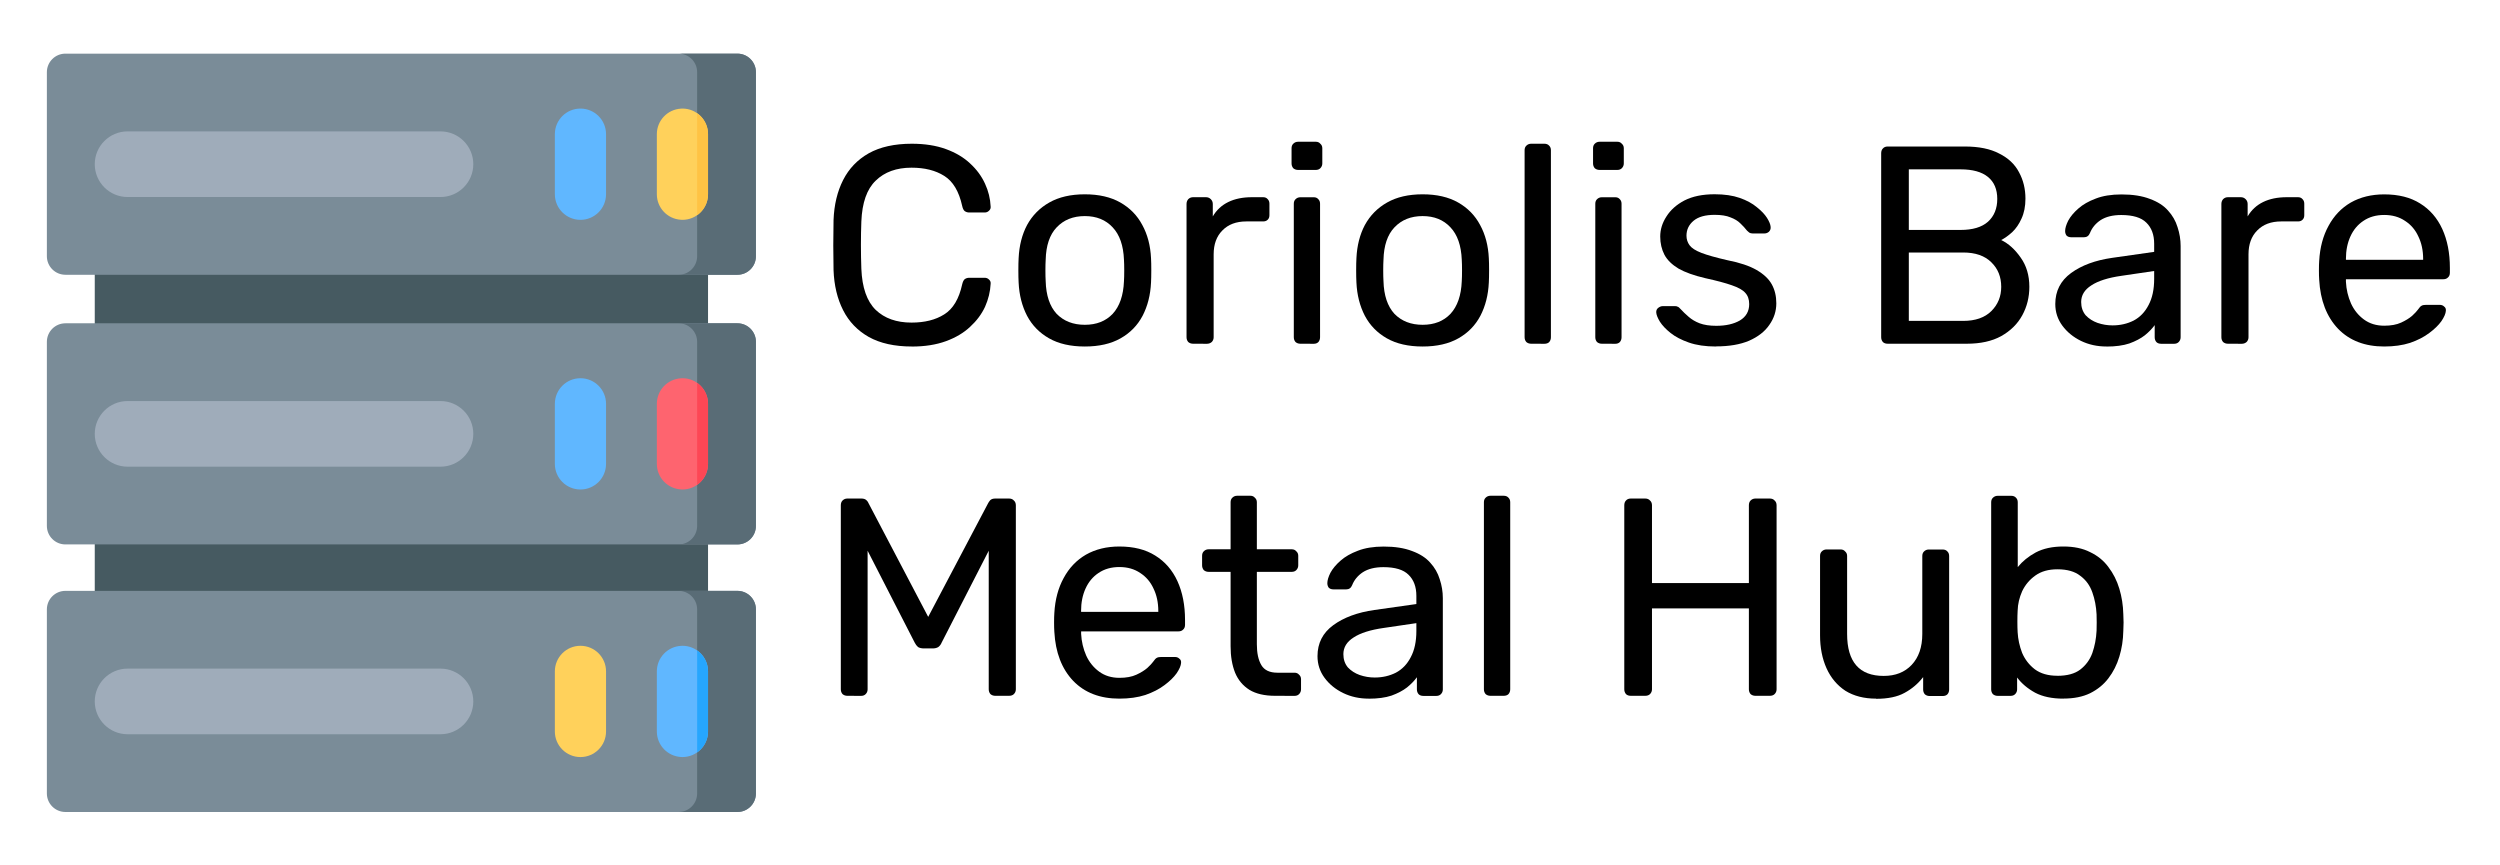 <?xml version="1.0" encoding="UTF-8" standalone="no"?>
<svg    xmlns:dc="http://purl.org/dc/elements/1.1/"
   xmlns:cc="http://creativecommons.org/ns#"
   xmlns:rdf="http://www.w3.org/1999/02/22-rdf-syntax-ns#"
   xmlns:svg="http://www.w3.org/2000/svg"
   xmlns="http://www.w3.org/2000/svg"
   id="svg2702"
   version="1.1"
   viewBox="0 0 48.948 16.933"
   height="64"
   width="185">
  <g
     transform="matrix(1.047,0,0,1.047,-2.239,-0.638)"
     id="g2658">
    <g
       style="font-style:normal;font-variant:normal;font-weight:normal;font-stretch:normal;font-size:5.268px;line-height:1.25;font-family:Rubik;-inkscape-font-specification:'Rubik, @wght=400';font-variant-ligatures:normal;font-variant-caps:normal;font-variant-numeric:normal;font-variant-east-asian:normal;font-variation-settings:'wght' 400;letter-spacing:0px;stroke-width:0.132"
       id="text2652"
       aria-label="Coriolis BareMetal Hub">
      <path
         id="path3271"
         d="m 19.19,7.089 q -0.485,0 -0.806,-0.179 -0.316,-0.179 -0.479,-0.5 -0.163,-0.321 -0.179,-0.748 -0.005,-0.216 -0.005,-0.464 0,-0.248 0.005,-0.474 0.016,-0.427 0.179,-0.748 0.163,-0.321 0.479,-0.5 0.321,-0.179 0.806,-0.179 0.363,0 0.637,0.1 0.274,0.1 0.453,0.269 0.184,0.169 0.279,0.379 0.095,0.205 0.105,0.427 0.005,0.047 -0.032,0.079 -0.032,0.032 -0.079,0.032 h -0.29 q -0.047,0 -0.084,-0.026 -0.032,-0.026 -0.047,-0.095 -0.09,-0.411 -0.337,-0.564 -0.242,-0.153 -0.611,-0.153 -0.421,0 -0.669,0.242 -0.248,0.237 -0.269,0.764 -0.016,0.432 0,0.885 0.021,0.527 0.269,0.769 0.248,0.237 0.669,0.237 0.369,0 0.611,-0.153 0.248,-0.153 0.337,-0.564 0.016,-0.068 0.047,-0.095 0.037,-0.026 0.084,-0.026 h 0.29 q 0.047,0 0.079,0.032 0.037,0.032 0.032,0.079 -0.011,0.221 -0.105,0.432 -0.095,0.205 -0.279,0.374 -0.179,0.169 -0.453,0.269 -0.274,0.1 -0.637,0.1 z" />
      <path
         id="path3273"
         d="m 22.425,7.089 q -0.4,0 -0.669,-0.153 -0.269,-0.153 -0.411,-0.421 -0.142,-0.274 -0.158,-0.622 -0.005,-0.09 -0.005,-0.227 0,-0.142 0.005,-0.227 0.016,-0.353 0.158,-0.622 0.147,-0.269 0.416,-0.421 0.269,-0.153 0.664,-0.153 0.395,0 0.664,0.153 0.269,0.153 0.411,0.421 0.147,0.269 0.163,0.622 0.005,0.084 0.005,0.227 0,0.137 -0.005,0.227 -0.016,0.348 -0.158,0.622 -0.142,0.269 -0.411,0.421 -0.269,0.153 -0.669,0.153 z m 0,-0.406 q 0.327,0 0.521,-0.205 0.195,-0.211 0.211,-0.611 0.005,-0.079 0.005,-0.2 0,-0.121 -0.005,-0.2 -0.016,-0.4 -0.211,-0.606 -0.195,-0.211 -0.521,-0.211 -0.327,0 -0.527,0.211 -0.195,0.205 -0.205,0.606 -0.005,0.079 -0.005,0.2 0,0.121 0.005,0.2 0.011,0.4 0.205,0.611 0.2,0.205 0.527,0.205 z" />
      <path
         id="path3275"
         d="m 24.449,7.037 q -0.053,0 -0.09,-0.032 -0.032,-0.037 -0.032,-0.09 V 4.424 q 0,-0.053 0.032,-0.09 0.037,-0.037 0.09,-0.037 h 0.242 q 0.053,0 0.09,0.037 0.037,0.037 0.037,0.09 v 0.232 q 0.105,-0.179 0.29,-0.269 0.184,-0.09 0.442,-0.09 h 0.211 q 0.053,0 0.084,0.037 0.032,0.032 0.032,0.084 v 0.216 q 0,0.053 -0.032,0.084 -0.032,0.032 -0.084,0.032 h -0.316 q -0.284,0 -0.448,0.169 -0.163,0.163 -0.163,0.448 v 1.549 q 0,0.053 -0.037,0.09 -0.037,0.032 -0.09,0.032 z" />
      <path
         id="path3277"
         d="m 26.455,7.037 q -0.053,0 -0.09,-0.032 -0.032,-0.037 -0.032,-0.09 V 4.419 q 0,-0.053 0.032,-0.084 0.037,-0.037 0.09,-0.037 h 0.253 q 0.053,0 0.084,0.037 0.032,0.032 0.032,0.084 v 2.497 q 0,0.053 -0.032,0.09 -0.032,0.032 -0.084,0.032 z m -0.042,-3.25 q -0.053,0 -0.09,-0.032 -0.032,-0.037 -0.032,-0.09 V 3.381 q 0,-0.053 0.032,-0.084 0.037,-0.037 0.09,-0.037 h 0.332 q 0.053,0 0.084,0.037 0.037,0.032 0.037,0.084 v 0.284 q 0,0.053 -0.037,0.09 -0.032,0.032 -0.084,0.032 z" />
      <path
         id="path3279"
         d="m 28.742,7.089 q -0.4,0 -0.669,-0.153 -0.269,-0.153 -0.411,-0.421 -0.142,-0.274 -0.158,-0.622 -0.005,-0.09 -0.005,-0.227 0,-0.142 0.005,-0.227 0.016,-0.353 0.158,-0.622 0.147,-0.269 0.416,-0.421 0.269,-0.153 0.664,-0.153 0.395,0 0.664,0.153 0.269,0.153 0.411,0.421 0.147,0.269 0.163,0.622 0.005,0.084 0.005,0.227 0,0.137 -0.005,0.227 -0.016,0.348 -0.158,0.622 -0.142,0.269 -0.411,0.421 -0.269,0.153 -0.669,0.153 z m 0,-0.406 q 0.327,0 0.521,-0.205 0.195,-0.211 0.211,-0.611 0.005,-0.079 0.005,-0.2 0,-0.121 -0.005,-0.2 -0.016,-0.4 -0.211,-0.606 -0.195,-0.211 -0.521,-0.211 -0.327,0 -0.527,0.211 -0.195,0.205 -0.205,0.606 -0.005,0.079 -0.005,0.2 0,0.121 0.005,0.2 0.011,0.4 0.205,0.611 0.2,0.205 0.527,0.205 z" />
      <path
         id="path3281"
         d="m 30.771,7.037 q -0.053,0 -0.09,-0.032 -0.032,-0.037 -0.032,-0.09 V 3.418 q 0,-0.053 0.032,-0.084 0.037,-0.037 0.09,-0.037 h 0.248 q 0.058,0 0.09,0.037 0.032,0.032 0.032,0.084 v 3.498 q 0,0.053 -0.032,0.09 -0.032,0.032 -0.09,0.032 z" />
      <path
         id="path3283"
         d="m 32.093,7.037 q -0.053,0 -0.09,-0.032 -0.032,-0.037 -0.032,-0.09 V 4.419 q 0,-0.053 0.032,-0.084 0.037,-0.037 0.09,-0.037 h 0.253 q 0.053,0 0.084,0.037 0.032,0.032 0.032,0.084 v 2.497 q 0,0.053 -0.032,0.09 -0.032,0.032 -0.084,0.032 z m -0.042,-3.25 q -0.053,0 -0.09,-0.032 -0.032,-0.037 -0.032,-0.09 V 3.381 q 0,-0.053 0.032,-0.084 0.037,-0.037 0.09,-0.037 h 0.332 q 0.053,0 0.084,0.037 0.037,0.032 0.037,0.084 v 0.284 q 0,0.053 -0.037,0.09 -0.032,0.032 -0.084,0.032 z" />
      <path
         id="path3285"
         d="m 34.227,7.089 q -0.295,0 -0.506,-0.074 -0.211,-0.074 -0.342,-0.179 -0.132,-0.105 -0.2,-0.211 -0.063,-0.105 -0.068,-0.169 -0.005,-0.058 0.037,-0.09 0.042,-0.032 0.084,-0.032 h 0.232 q 0.032,0 0.047,0.011 0.021,0.005 0.053,0.042 0.068,0.074 0.153,0.147 0.084,0.074 0.205,0.121 0.126,0.047 0.311,0.047 0.269,0 0.442,-0.1 0.174,-0.105 0.174,-0.306 0,-0.132 -0.074,-0.211 -0.068,-0.079 -0.253,-0.142 -0.179,-0.063 -0.495,-0.132 -0.316,-0.074 -0.5,-0.179 -0.184,-0.111 -0.263,-0.258 -0.079,-0.153 -0.079,-0.342 0,-0.195 0.116,-0.374 0.116,-0.184 0.337,-0.3 0.227,-0.116 0.564,-0.116 0.274,0 0.469,0.068 0.195,0.068 0.321,0.174 0.126,0.1 0.19,0.2 0.063,0.1 0.068,0.169 0.005,0.053 -0.032,0.09 -0.037,0.032 -0.084,0.032 h -0.221 q -0.037,0 -0.063,-0.016 -0.021,-0.016 -0.042,-0.037 -0.053,-0.068 -0.126,-0.137 -0.068,-0.068 -0.184,-0.111 -0.111,-0.047 -0.295,-0.047 -0.263,0 -0.395,0.111 -0.132,0.111 -0.132,0.279 0,0.1 0.058,0.179 0.058,0.079 0.221,0.142 0.163,0.063 0.485,0.137 0.348,0.068 0.548,0.184 0.2,0.116 0.284,0.269 0.084,0.153 0.084,0.353 0,0.221 -0.132,0.406 -0.126,0.184 -0.379,0.295 -0.248,0.105 -0.616,0.105 z" />
      <path
         id="path3287"
         d="m 37.439,7.037 q -0.058,0 -0.09,-0.032 -0.032,-0.037 -0.032,-0.09 V 3.476 q 0,-0.058 0.032,-0.09 0.032,-0.037 0.09,-0.037 h 1.443 q 0.395,0 0.643,0.132 0.253,0.126 0.369,0.348 0.121,0.221 0.121,0.495 0,0.216 -0.074,0.374 -0.068,0.153 -0.174,0.253 -0.105,0.095 -0.205,0.147 0.205,0.1 0.363,0.327 0.163,0.227 0.163,0.548 0,0.29 -0.132,0.532 -0.132,0.242 -0.395,0.39 -0.258,0.142 -0.643,0.142 z m 0.395,-0.427 h 1.017 q 0.342,0 0.527,-0.184 0.184,-0.184 0.184,-0.453 0,-0.279 -0.184,-0.458 -0.184,-0.184 -0.527,-0.184 h -1.017 z m 0,-1.701 h 0.969 q 0.337,0 0.511,-0.153 0.174,-0.158 0.174,-0.427 0,-0.269 -0.174,-0.411 -0.174,-0.142 -0.511,-0.142 h -0.969 z" />
      <path
         id="path3289"
         d="m 41.532,7.089 q -0.263,0 -0.479,-0.105 Q 40.837,6.878 40.705,6.699 40.573,6.52 40.573,6.294 q 0,-0.363 0.295,-0.579 0.295,-0.216 0.769,-0.284 L 42.422,5.319 V 5.167 q 0,-0.253 -0.147,-0.395 -0.142,-0.142 -0.469,-0.142 -0.237,0 -0.385,0.095 -0.142,0.095 -0.2,0.242 -0.032,0.079 -0.111,0.079 h -0.237 q -0.058,0 -0.09,-0.032 -0.026,-0.037 -0.026,-0.084 0,-0.079 0.058,-0.195 0.063,-0.116 0.19,-0.227 0.126,-0.111 0.321,-0.184 0.2,-0.079 0.485,-0.079 0.316,0 0.532,0.084 0.216,0.079 0.337,0.216 0.126,0.137 0.179,0.311 0.058,0.174 0.058,0.353 v 1.707 q 0,0.053 -0.037,0.09 -0.032,0.032 -0.084,0.032 h -0.242 q -0.058,0 -0.09,-0.032 -0.032,-0.037 -0.032,-0.09 V 6.689 q -0.068,0.095 -0.184,0.19 -0.116,0.09 -0.29,0.153 -0.174,0.058 -0.427,0.058 z m 0.111,-0.395 q 0.216,0 0.395,-0.09 0.179,-0.095 0.279,-0.29 0.105,-0.195 0.105,-0.49 V 5.677 l -0.611,0.09 q -0.374,0.053 -0.564,0.179 -0.19,0.121 -0.19,0.311 0,0.147 0.084,0.248 0.09,0.095 0.221,0.142 0.137,0.047 0.279,0.047 z" />
      <path
         id="path3291"
         d="m 43.801,7.037 q -0.053,0 -0.09,-0.032 -0.032,-0.037 -0.032,-0.09 V 4.424 q 0,-0.053 0.032,-0.09 0.037,-0.037 0.09,-0.037 h 0.242 q 0.053,0 0.09,0.037 0.037,0.037 0.037,0.09 v 0.232 q 0.105,-0.179 0.29,-0.269 0.184,-0.09 0.442,-0.09 h 0.211 q 0.053,0 0.084,0.037 0.032,0.032 0.032,0.084 v 0.216 q 0,0.053 -0.032,0.084 -0.032,0.032 -0.084,0.032 h -0.316 q -0.284,0 -0.448,0.169 -0.163,0.163 -0.163,0.448 v 1.549 q 0,0.053 -0.037,0.09 -0.037,0.032 -0.09,0.032 z" />
      <path
         id="path3293"
         d="m 46.725,7.089 q -0.543,0 -0.864,-0.332 -0.321,-0.337 -0.353,-0.917 -0.005,-0.068 -0.005,-0.174 0,-0.111 0.005,-0.179 0.021,-0.374 0.174,-0.653 0.153,-0.284 0.416,-0.437 0.269,-0.153 0.627,-0.153 0.4,0 0.669,0.169 0.274,0.169 0.416,0.479 0.142,0.311 0.142,0.727 v 0.09 q 0,0.058 -0.037,0.09 -0.032,0.032 -0.084,0.032 h -1.823 q 0,0.005 0,0.021 0,0.016 0,0.026 0.011,0.216 0.095,0.406 0.084,0.184 0.242,0.3 0.158,0.116 0.379,0.116 0.19,0 0.316,-0.058 0.126,-0.058 0.205,-0.126 0.079,-0.074 0.105,-0.111 0.047,-0.068 0.074,-0.079 0.026,-0.016 0.084,-0.016 h 0.253 q 0.053,0 0.084,0.032 0.037,0.026 0.032,0.079 -0.005,0.079 -0.084,0.195 -0.079,0.111 -0.227,0.221 -0.147,0.111 -0.358,0.184 -0.211,0.068 -0.485,0.068 z M 46.009,5.467 h 1.443 v -0.016 q 0,-0.237 -0.09,-0.421 -0.084,-0.184 -0.248,-0.29 -0.163,-0.111 -0.39,-0.111 -0.227,0 -0.39,0.111 -0.158,0.105 -0.242,0.29 -0.084,0.184 -0.084,0.421 z" />
      <path
         id="path3295"
         d="m 17.984,13.621 q -0.053,0 -0.09,-0.032 -0.032,-0.037 -0.032,-0.09 v -3.44 q 0,-0.058 0.032,-0.09 0.037,-0.037 0.09,-0.037 h 0.263 q 0.063,0 0.095,0.032 0.032,0.032 0.037,0.053 l 1.117,2.128 1.122,-2.128 q 0.011,-0.021 0.037,-0.053 0.032,-0.032 0.095,-0.032 h 0.258 q 0.058,0 0.09,0.037 0.037,0.032 0.037,0.09 v 3.44 q 0,0.053 -0.037,0.09 -0.032,0.032 -0.09,0.032 h -0.258 q -0.053,0 -0.09,-0.032 -0.032,-0.037 -0.032,-0.09 V 10.908 l -0.88,1.717 q -0.021,0.053 -0.063,0.084 -0.042,0.026 -0.105,0.026 H 19.417 q -0.068,0 -0.111,-0.026 -0.037,-0.032 -0.063,-0.084 L 18.363,10.908 v 2.592 q 0,0.053 -0.037,0.09 -0.032,0.032 -0.084,0.032 z" />
      <path
         id="path3297"
         d="m 23.072,13.674 q -0.543,0 -0.864,-0.332 -0.321,-0.337 -0.353,-0.917 -0.005,-0.068 -0.005,-0.174 0,-0.111 0.005,-0.179 0.021,-0.374 0.174,-0.653 0.153,-0.284 0.416,-0.437 0.269,-0.153 0.627,-0.153 0.4,0 0.669,0.169 0.274,0.169 0.416,0.479 0.142,0.311 0.142,0.727 v 0.09 q 0,0.058 -0.037,0.09 -0.032,0.032 -0.084,0.032 H 22.356 q 0,0.005 0,0.021 0,0.016 0,0.026 0.011,0.216 0.095,0.406 0.084,0.184 0.242,0.3 0.158,0.116 0.379,0.116 0.19,0 0.316,-0.058 0.126,-0.058 0.205,-0.126 0.079,-0.074 0.105,-0.111 0.047,-0.068 0.074,-0.079 0.026,-0.016 0.084,-0.016 h 0.253 q 0.053,0 0.084,0.032 0.037,0.026 0.032,0.079 -0.005,0.079 -0.084,0.195 -0.079,0.111 -0.227,0.221 -0.147,0.111 -0.358,0.184 -0.211,0.068 -0.485,0.068 z M 22.356,12.051 h 1.443 v -0.016 q 0,-0.237 -0.09,-0.421 -0.084,-0.184 -0.248,-0.29 -0.163,-0.111 -0.39,-0.111 -0.227,0 -0.39,0.111 -0.158,0.105 -0.242,0.29 -0.084,0.184 -0.084,0.421 z" />
      <path
         id="path3299"
         d="m 25.983,13.621 q -0.295,0 -0.479,-0.111 -0.184,-0.116 -0.269,-0.321 -0.084,-0.211 -0.084,-0.495 V 11.303 h -0.411 q -0.053,0 -0.09,-0.032 -0.032,-0.037 -0.032,-0.09 v -0.179 q 0,-0.053 0.032,-0.084 0.037,-0.037 0.09,-0.037 h 0.411 v -0.88 q 0,-0.053 0.032,-0.084 0.037,-0.037 0.09,-0.037 h 0.248 q 0.053,0 0.084,0.037 0.037,0.032 0.037,0.084 v 0.88 h 0.653 q 0.053,0 0.084,0.037 0.037,0.032 0.037,0.084 v 0.179 q 0,0.053 -0.037,0.09 -0.032,0.032 -0.084,0.032 h -0.653 v 1.354 q 0,0.248 0.084,0.39 0.084,0.142 0.3,0.142 h 0.321 q 0.053,0 0.084,0.037 0.037,0.032 0.037,0.084 v 0.19 q 0,0.053 -0.037,0.09 -0.032,0.032 -0.084,0.032 z" />
      <path
         id="path3301"
         d="m 27.735,13.674 q -0.263,0 -0.479,-0.105 -0.216,-0.105 -0.348,-0.284 -0.132,-0.179 -0.132,-0.406 0,-0.363 0.295,-0.579 0.295,-0.216 0.769,-0.284 l 0.785,-0.111 v -0.153 q 0,-0.253 -0.147,-0.395 -0.142,-0.142 -0.469,-0.142 -0.237,0 -0.385,0.095 -0.142,0.095 -0.2,0.242 -0.032,0.079 -0.111,0.079 h -0.237 q -0.058,0 -0.09,-0.032 -0.026,-0.037 -0.026,-0.084 0,-0.079 0.058,-0.195 0.063,-0.116 0.19,-0.227 0.126,-0.111 0.321,-0.184 0.2,-0.079 0.485,-0.079 0.316,0 0.532,0.084 0.216,0.079 0.337,0.216 0.126,0.137 0.179,0.311 0.058,0.174 0.058,0.353 v 1.707 q 0,0.053 -0.037,0.09 -0.032,0.032 -0.084,0.032 h -0.242 q -0.058,0 -0.09,-0.032 -0.032,-0.037 -0.032,-0.09 v -0.227 q -0.068,0.095 -0.184,0.19 -0.116,0.09 -0.29,0.153 -0.174,0.058 -0.427,0.058 z m 0.111,-0.395 q 0.216,0 0.395,-0.09 0.179,-0.095 0.279,-0.29 0.105,-0.195 0.105,-0.49 v -0.147 l -0.611,0.09 q -0.374,0.053 -0.564,0.179 -0.19,0.121 -0.19,0.311 0,0.147 0.084,0.248 0.09,0.095 0.221,0.142 0.137,0.047 0.279,0.047 z" />
      <path
         id="path3303"
         d="m 30.01,13.621 q -0.053,0 -0.09,-0.032 -0.032,-0.037 -0.032,-0.09 v -3.498 q 0,-0.053 0.032,-0.084 0.037,-0.037 0.09,-0.037 h 0.248 q 0.058,0 0.09,0.037 0.032,0.032 0.032,0.084 v 3.498 q 0,0.053 -0.032,0.09 -0.032,0.032 -0.09,0.032 z" />
      <path
         id="path3305"
         d="m 32.635,13.621 q -0.058,0 -0.09,-0.032 -0.032,-0.037 -0.032,-0.09 v -3.44 q 0,-0.058 0.032,-0.09 0.032,-0.037 0.09,-0.037 h 0.269 q 0.058,0 0.09,0.037 0.037,0.032 0.037,0.09 v 1.454 h 1.812 v -1.454 q 0,-0.058 0.032,-0.09 0.037,-0.037 0.09,-0.037 h 0.269 q 0.058,0 0.09,0.037 0.037,0.032 0.037,0.09 v 3.44 q 0,0.053 -0.037,0.09 -0.032,0.032 -0.09,0.032 h -0.269 q -0.053,0 -0.09,-0.032 -0.032,-0.037 -0.032,-0.09 v -1.512 h -1.812 v 1.512 q 0,0.053 -0.037,0.09 -0.032,0.032 -0.09,0.032 z" />
      <path
         id="path3307"
         d="m 37.222,13.674 q -0.337,0 -0.574,-0.147 -0.232,-0.153 -0.353,-0.421 -0.121,-0.269 -0.121,-0.616 v -1.485 q 0,-0.053 0.032,-0.084 0.037,-0.037 0.09,-0.037 h 0.263 q 0.053,0 0.084,0.037 0.037,0.032 0.037,0.084 v 1.459 q 0,0.785 0.685,0.785 0.327,0 0.521,-0.205 0.2,-0.211 0.2,-0.579 v -1.459 q 0,-0.053 0.032,-0.084 0.037,-0.037 0.09,-0.037 h 0.258 q 0.058,0 0.09,0.037 0.032,0.032 0.032,0.084 v 2.497 q 0,0.053 -0.032,0.09 -0.032,0.032 -0.09,0.032 h -0.242 q -0.053,0 -0.09,-0.032 -0.032,-0.037 -0.032,-0.09 v -0.232 q -0.142,0.184 -0.348,0.295 -0.2,0.111 -0.532,0.111 z" />
      <path
         id="path3309"
         d="m 40.723,13.674 q -0.316,0 -0.527,-0.111 -0.211,-0.116 -0.337,-0.284 v 0.221 q 0,0.053 -0.037,0.09 -0.032,0.032 -0.084,0.032 h -0.242 q -0.053,0 -0.09,-0.032 -0.032,-0.037 -0.032,-0.09 v -3.498 q 0,-0.053 0.032,-0.084 0.037,-0.037 0.09,-0.037 h 0.253 q 0.058,0 0.09,0.037 0.032,0.032 0.032,0.084 v 1.212 q 0.132,-0.163 0.337,-0.274 0.211,-0.111 0.516,-0.111 0.295,0 0.5,0.105 0.211,0.1 0.342,0.279 0.137,0.179 0.205,0.406 0.068,0.227 0.074,0.474 0.005,0.084 0.005,0.158 0,0.074 -0.005,0.158 -0.005,0.253 -0.074,0.479 -0.068,0.227 -0.205,0.406 -0.132,0.174 -0.342,0.279 -0.205,0.1 -0.5,0.1 z m -0.111,-0.427 q 0.274,0 0.427,-0.116 0.158,-0.121 0.227,-0.311 0.068,-0.195 0.079,-0.416 0.005,-0.153 0,-0.306 -0.011,-0.221 -0.079,-0.411 -0.068,-0.195 -0.227,-0.311 -0.153,-0.121 -0.427,-0.121 -0.248,0 -0.411,0.116 -0.163,0.116 -0.248,0.295 -0.079,0.179 -0.084,0.363 -0.005,0.084 -0.005,0.205 0,0.116 0.005,0.2 0.011,0.195 0.084,0.385 0.079,0.184 0.237,0.306 0.163,0.121 0.421,0.121 z" />
    </g>
    <g
       style="font-size:10.583px;line-height:1.25;font-family:Rubik;-inkscape-font-specification:'Rubik, Normal';stroke-width:0.265"
       id="text2656" />
  </g>
  <g
     id="g2700"
     transform="matrix(0.029,0,0,0.029,0.435,1.05)">
    <path
       id="path2660"
       d="m 48.975,117.956 h 414.05 V 429.215 H 48.975 Z"
       fill="#465a61" />
    <path
       id="path2662"
       d="M 482.834,512 H 29.166 c -6.915,0 -12.522,-5.606 -12.522,-12.522 V 375.225 c 0,-6.915 5.606,-12.522 12.522,-12.522 h 453.668 c 6.915,0 12.522,5.606 12.522,12.522 V 499.478 C 495.355,506.394 489.749,512 482.834,512 Z"
       fill="#7a8c98" />
    <path
       id="path2664"
       d="M 282.391,459.506 H 71.129 c -12.235,0 -22.154,-9.919 -22.154,-22.154 0,-12.235 9.919,-22.154 22.154,-22.154 h 211.262 c 12.235,0 22.154,9.919 22.154,22.154 -0.001,12.235 -9.919,22.154 -22.154,22.154 z"
       fill="#9facba" />
    <path
       id="path2666"
       d="m 376.886,474.917 c -9.544,0 -17.28,-7.737 -17.28,-17.28 v -40.569 c 0,-9.544 7.737,-17.28 17.28,-17.28 9.544,0 17.28,7.737 17.28,17.28 v 40.569 c 10e-4,9.543 -7.736,17.28 -17.28,17.28 z"
       fill="#ffd15b" />
    <path
       id="path2668"
       d="M 482.834,331.356 H 29.166 c -6.915,0 -12.522,-5.606 -12.522,-12.522 V 194.582 c 0,-6.915 5.606,-12.522 12.522,-12.522 h 453.668 c 6.915,0 12.522,5.606 12.522,12.522 v 124.253 c -10e-4,6.915 -5.607,12.521 -12.522,12.521 z"
       fill="#7a8c98" />
    <path
       id="path2670"
       d="M 282.391,278.862 H 71.129 c -12.235,0 -22.154,-9.919 -22.154,-22.154 0,-12.235 9.919,-22.154 22.154,-22.154 h 211.262 c 12.235,0 22.154,9.919 22.154,22.154 -0.001,12.235 -9.919,22.154 -22.154,22.154 z"
       fill="#9facba" />
    <path
       id="path2672"
       d="m 376.886,294.273 c -9.544,0 -17.28,-7.737 -17.28,-17.28 v -40.569 c 0,-9.544 7.737,-17.28 17.28,-17.28 9.544,0 17.28,7.737 17.28,17.28 v 40.569 c 10e-4,9.543 -7.736,17.28 -17.28,17.28 z"
       fill="#60b7ff" />
    <path
       id="path2674"
       d="M 482.834,149.296 H 29.166 c -6.915,0 -12.522,-5.606 -12.522,-12.522 V 12.522 C 16.645,5.606 22.251,0 29.166,0 h 453.668 c 6.915,0 12.522,5.606 12.522,12.522 v 124.253 c -10e-4,6.915 -5.607,12.521 -12.522,12.521 z"
       fill="#7a8c98" />
    <path
       id="path2676"
       d="M 282.391,96.802 H 71.129 c -12.235,0 -22.154,-9.919 -22.154,-22.154 0,-12.235 9.919,-22.154 22.154,-22.154 h 211.262 c 12.235,0 22.154,9.919 22.154,22.154 -0.001,12.235 -9.919,22.154 -22.154,22.154 z"
       fill="#9facba" />
    <path
       id="path2678"
       d="m 376.886,112.213 c -9.544,0 -17.28,-7.737 -17.28,-17.28 V 54.364 c 0,-9.544 7.737,-17.28 17.28,-17.28 9.544,0 17.28,7.737 17.28,17.28 v 40.569 c 10e-4,9.543 -7.736,17.28 -17.28,17.28 z"
       fill="#60b7ff" />
    <g
       id="g2686"
       fill="#596c76">
      <path
         id="path2680"
         d="m 482.834,362.704 h -39.685 c 6.916,0 12.522,5.606 12.522,12.522 v 124.253 c 0,6.915 -5.606,12.522 -12.522,12.522 h 39.685 c 6.916,0 12.522,-5.606 12.522,-12.522 V 375.225 c -10e-4,-6.915 -5.607,-12.521 -12.522,-12.521 z" />
      <path
         id="path2682"
         d="m 482.834,182.06 h -39.685 c 6.916,0 12.522,5.606 12.522,12.522 v 124.253 c 0,6.915 -5.606,12.522 -12.522,12.522 h 39.685 c 6.916,0 12.522,-5.606 12.522,-12.522 V 194.582 c -10e-4,-6.916 -5.607,-12.522 -12.522,-12.522 z" />
      <path
         id="path2684"
         d="m 482.834,0 h -39.685 c 6.916,0 12.522,5.606 12.522,12.522 v 124.253 c 0,6.916 -5.606,12.522 -12.522,12.522 h 39.685 c 6.916,0 12.522,-5.606 12.522,-12.522 V 12.522 C 495.355,5.606 489.749,0 482.834,0 Z" />
    </g>
    <path
       id="path2688"
       d="m 445.745,37.083 c -0.359,0 -0.709,0.032 -1.062,0.054 -9.046,0.552 -16.218,8.042 -16.218,17.227 v 40.569 c 0,9.185 7.172,16.675 16.218,17.227 0.353,0.022 0.704,0.054 1.062,0.054 9.544,0 17.28,-7.737 17.28,-17.28 v -40.57 c 0,-9.544 -7.737,-17.281 -17.28,-17.281 z"
       fill="#ffd15b" />
    <path
       id="path2690"
       d="m 455.67,40.232 v 68.832 c 4.443,-3.127 7.354,-8.285 7.354,-14.132 V 54.364 c 10e-4,-5.847 -2.91,-11.005 -7.354,-14.132 z"
       fill="#ffc344" />
    <path
       id="path2692"
       d="m 445.745,219.143 c -0.359,0 -0.709,0.032 -1.062,0.054 -9.046,0.552 -16.218,8.042 -16.218,17.227 v 40.569 c 0,9.185 7.172,16.675 16.218,17.227 0.353,0.021 0.704,0.054 1.062,0.054 9.544,0 17.28,-7.737 17.28,-17.28 v -40.569 c 0,-9.545 -7.737,-17.282 -17.28,-17.282 z"
       fill="#fe646f" />
    <path
       id="path2694"
       d="m 455.67,222.292 v 68.832 c 4.443,-3.127 7.354,-8.285 7.354,-14.132 v -40.569 c 10e-4,-5.846 -2.91,-11.004 -7.354,-14.131 z"
       fill="#fd4755" />
    <path
       id="path2696"
       d="m 445.745,399.787 c -0.359,0 -0.709,0.032 -1.062,0.054 -9.046,0.552 -16.218,8.042 -16.218,17.227 v 40.569 c 0,9.185 7.172,16.675 16.218,17.227 0.353,0.021 0.704,0.054 1.062,0.054 9.544,0 17.28,-7.737 17.28,-17.28 v -40.569 c 0,-9.545 -7.737,-17.282 -17.28,-17.282 z"
       fill="#60b7ff" />
    <path
       id="path2698"
       d="m 455.67,402.936 v 68.832 c 4.443,-3.127 7.354,-8.285 7.354,-14.132 v -40.569 c 10e-4,-5.846 -2.91,-11.004 -7.354,-14.131 z"
       fill="#26a6fe" />
  </g>
</svg>
